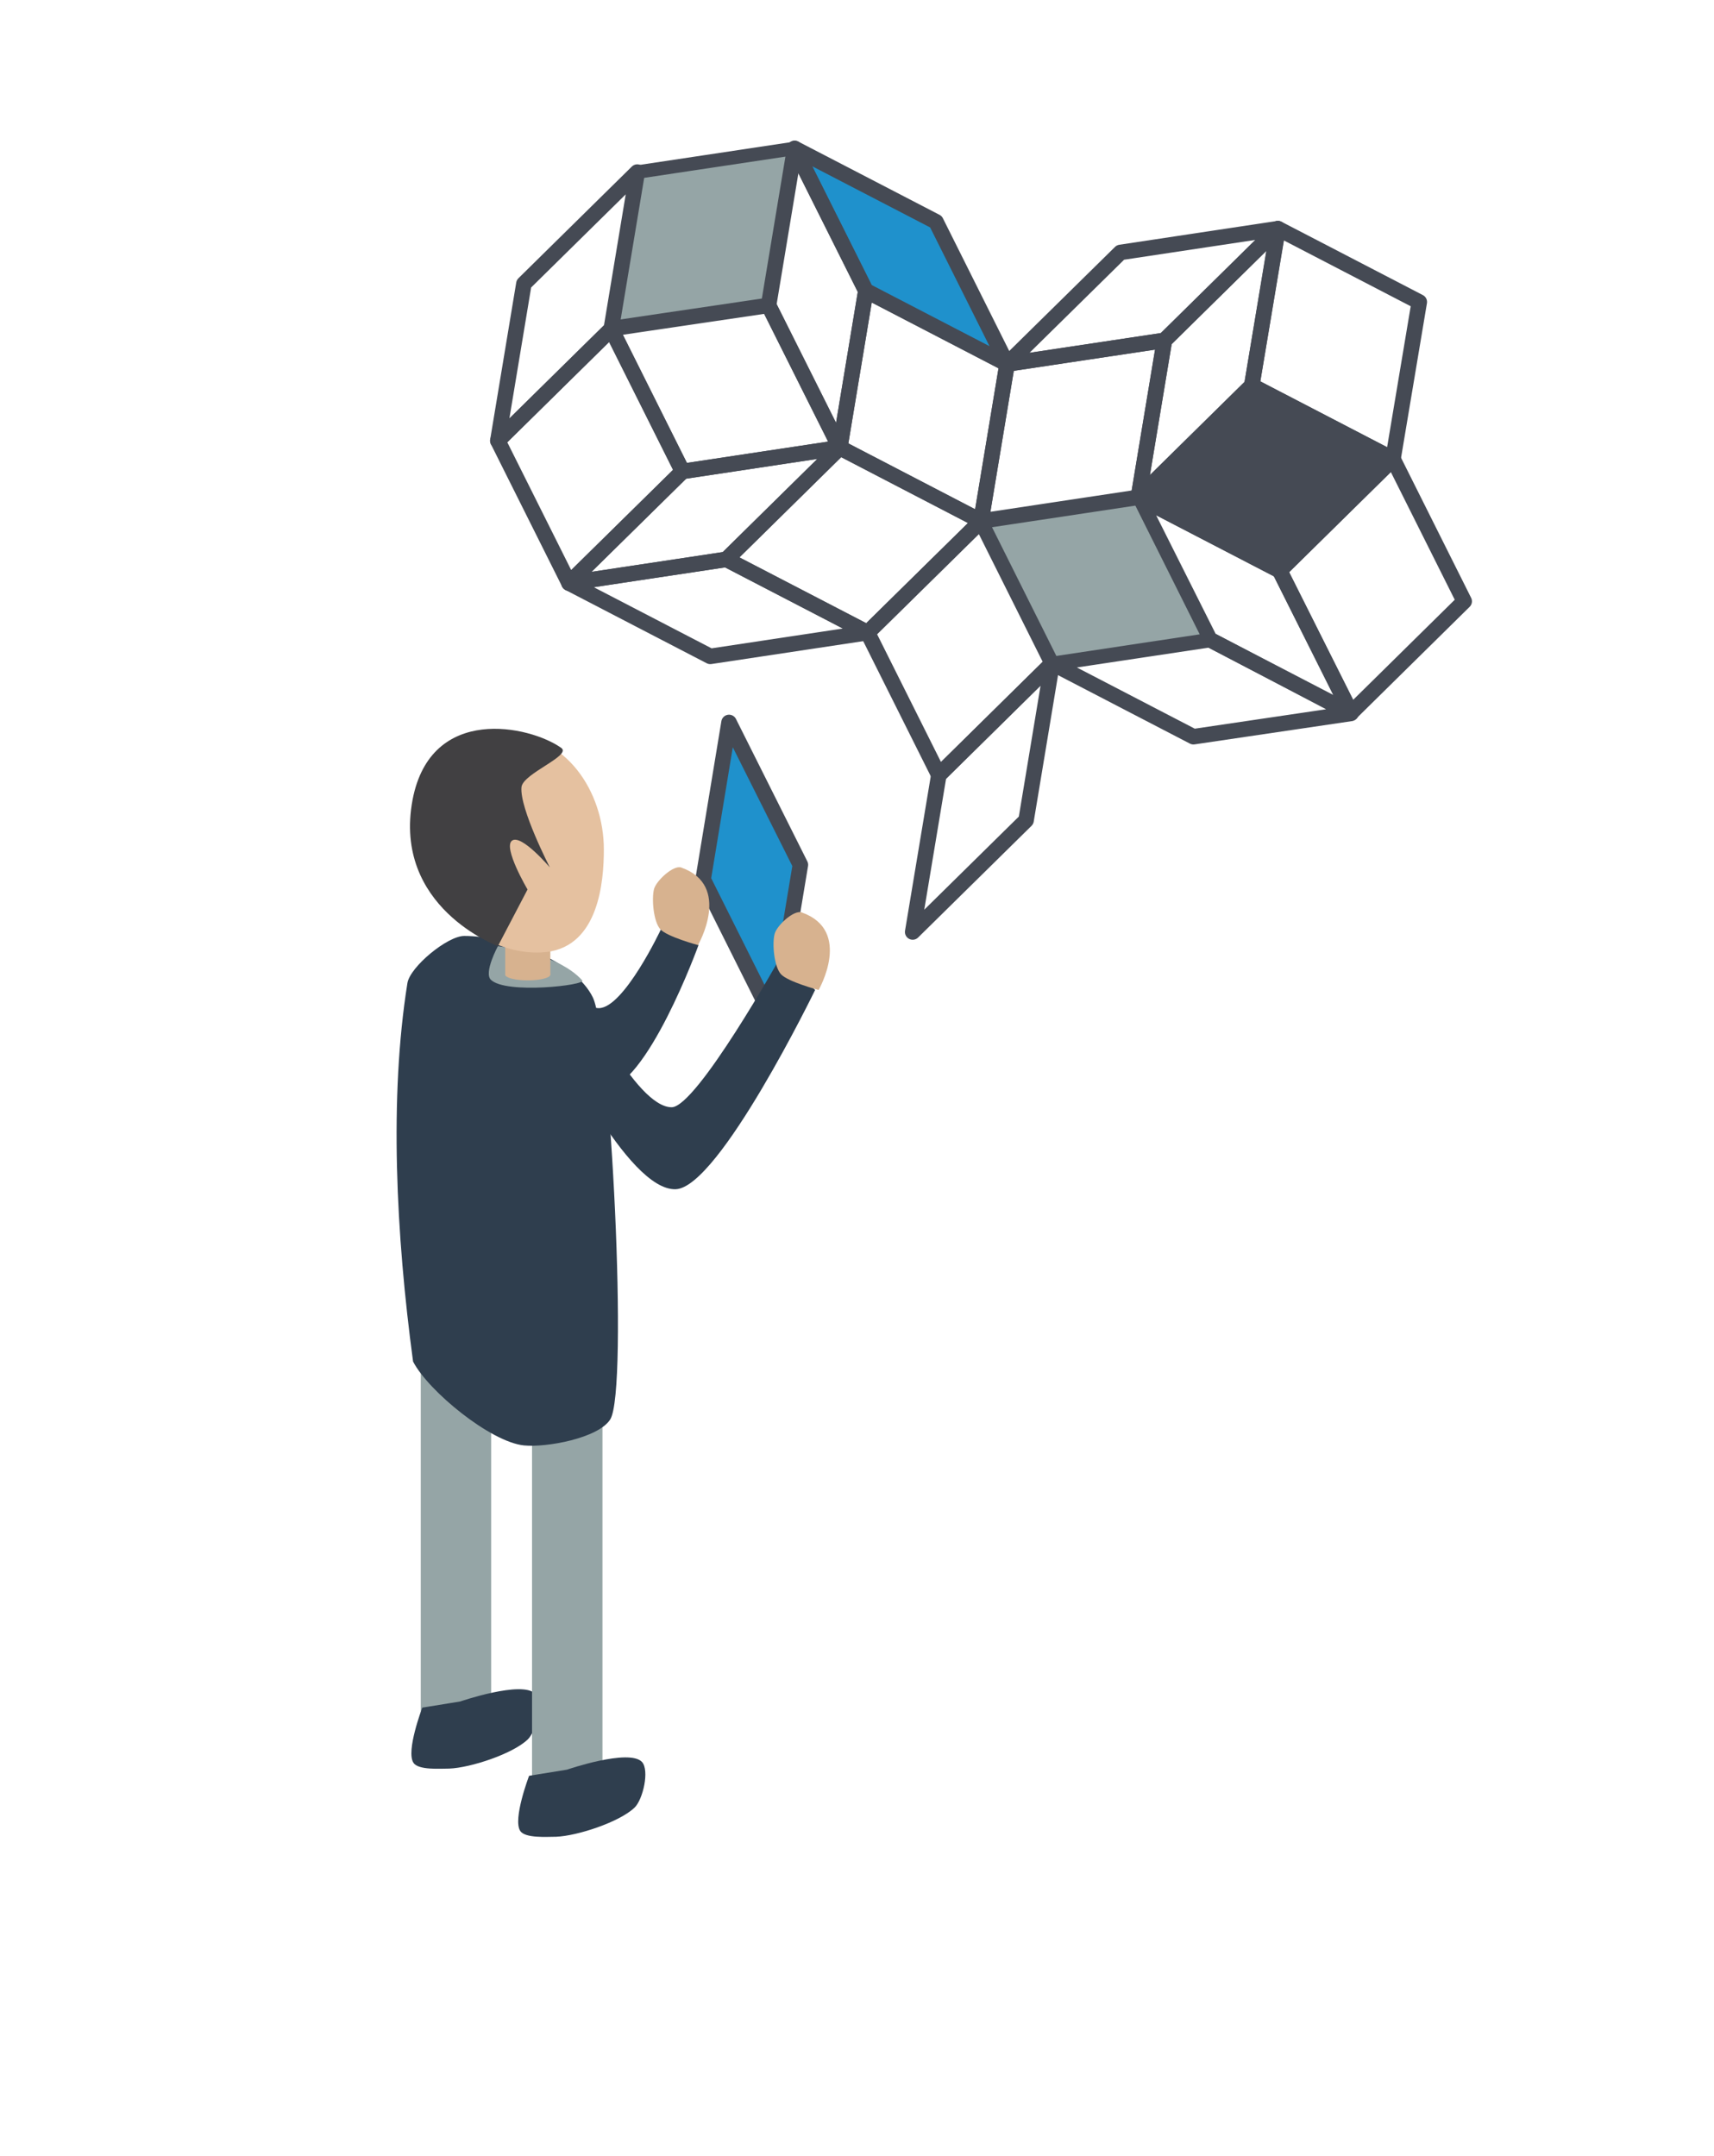 <svg xmlns="http://www.w3.org/2000/svg" viewBox="0 0 221 278">
    <defs>
        <style>
            .cls-1{fill:none;}.cls-1,.cls-2,.cls-3,.cls-4{stroke:#454a54;stroke-linecap:round;stroke-linejoin:round;}.cls-1,.cls-2,.cls-4{stroke-width:2px;}.cls-2{fill:#1f91cc;}.cls-3,.cls-7{fill:#95a5a6;}.cls-3{stroke-width:1.74px;}.cls-4{fill:#454a54;}.cls-5{fill:#ecf0f1;}.cls-6{fill:#2f3e4e;}.cls-8{fill:#d7b28f;}.cls-9{fill:#e5c1a0;}.cls-10{fill:#414042;}
        </style>
    </defs>
    <g id="Layer_4" data-name="Layer 4">
        <path class="cls-1" d="M135.66,85.54,153.88,95l20.29-3L156,82.48Z"/>
        <path class="cls-2" d="M94,93.16,90.66,113.4l9.18,18.36,3.36-20.24Z"/>
        <path class="cls-1" d="M108.28,57.73l18.21,9.46,3.36-20.25-18.21-9.45Z"/>
        <path class="cls-3" d="M99.1,39.38l3.36-20.24L82.17,22.19,78.81,42.43Z"/>
        <path class="cls-1" d="M121.05,99.94l-3.37,20.24,14.62-14.4,3.36-20.24Z"/>
        <path class="cls-1" d="M121.05,99.94l14.61-14.4-9.17-18.35L111.87,81.58Z"/>
        <path class="cls-1" d="M156,82.48l18.22,9.46L165,73.58l-18.21-9.45Z"/>
        <path class="cls-1" d="M179.61,59.19,165,73.58l9.18,18.36,14.61-14.4Z"/>
        <path class="cls-3" d="M156,82.48l-9.17-18.35-20.29,3.06,9.17,18.35Z"/>
        <path class="cls-4" d="M161.4,49.73l-14.62,14.4L165,73.58l14.62-14.39Z"/>
        <path class="cls-1" d="M93.66,72.13,73.37,75.19l18.21,9.45,20.29-3.06Z"/>
        <path class="cls-1" d="M93.66,72.13l18.21,9.45,14.62-14.39-18.21-9.46Z"/>
        <path class="cls-2" d="M129.85,46.94l-9.17-18.35-18.22-9.45,9.18,18.35Z"/>
        <path class="cls-1" d="M146.78,64.13l14.62-14.4,3.36-20.24-14.62,14.4Z"/>
        <path class="cls-1" d="M183,38.94l-18.21-9.45L161.4,49.73l18.21,9.46Z"/>
        <path class="cls-1" d="M129.85,46.94l-3.36,20.25,20.29-3.06,3.36-20.24Z"/>
        <path class="cls-1" d="M150.14,43.89l14.62-14.4-20.29,3.06L129.85,46.94Z"/>
        <path class="cls-1" d="M78.81,42.43l3.36-20.24L67.55,36.59,64.19,56.83Z"/>
        <path class="cls-1" d="M111.64,37.49l-9.18-18.35L99.1,39.38l9.18,18.35Z"/>
        <path class="cls-1" d="M88,60.79l20.29-3.06L99.1,39.38l-20.29,3Z"/>
        <path class="cls-1" d="M78.81,42.43,64.19,56.83l9.18,18.36L88,60.79Z"/>
        <path class="cls-1" d="M108.28,57.73,88,60.79,73.37,75.19l20.29-3.06Z"/>

        <path class="cls-6"
              d="M65.49,115s7,15,11.72,15c3.22,0,8-10.14,8-10.14l4.86,2s-6.67,18.45-12.26,18.71c-6.28.29-15.7-19.67-15.7-19.67Z"/>
        <rect class="cls-7" x="54.25" y="168.9" width="9.08" height="57.44"/>
        <path class="cls-6"
              d="M59.33,219.41s8-2.75,9.67-1c1,1.08.13,4.84-.94,5.88-1.94,1.88-7.42,3.67-10.12,3.77-1.17,0-4,.23-4.63-.75-1-1.49,1.14-7.11,1.14-7.11Z"/>
        <rect class="cls-7" x="68.6" y="176.7" width="9.08" height="57.44"/>
        <path class="cls-6"
              d="M73.1,228.2s8-2.75,9.67-1c1,1.08.13,4.84-.94,5.88-1.94,1.88-7.42,3.67-10.12,3.77-1.17,0-4,.22-4.63-.75-1-1.49,1.14-7.11,1.14-7.11Z"/>
        <path class="cls-6"
              d="M59.86,120.69c5.46,0,14.27,3.12,16.59,7.95,2.23,4.65,4.63,50.61,2.23,54.4-1.54,2.42-8.23,3.64-11.12,3.35-4.31-.44-12.33-7-14.3-10.82-2.2-16.33-3.08-34.08-.73-48.79C52.86,124.68,57.69,120.69,59.86,120.69Z"/>
        <path class="cls-7"
              d="M75.07,126.42c.55.62-9.84,1.82-11.78-.08-.94-.92.91-4.33.91-4.33S71.85,122.83,75.07,126.42Z"/>
        <rect class="cls-8" x="65.14" y="118.85" width="5.82" height="6.84"/>
        <path class="cls-9"
              d="M70.5,122.76c6.7-.82,7.36-9.1,7.36-13.21,0-7.52-4.93-14.86-12.65-14.83-5.19,0-12.59,7.11-10.56,17.88C55.52,117.22,63.44,123.61,70.5,122.76Z"/>
        <path class="cls-10"
              d="M72.35,96.43c1.45,1-4.93,3.3-5.11,5.07-.27,2.73,3.66,10.36,3.66,10.36h0s-3.68-4.34-4.88-3.46,2,6.3,2,6.3L64.2,122s-13.62-5-11-18.89C55.57,90.78,68.32,93.58,72.35,96.43Z"/>
        <ellipse class="cls-8" cx="68.05" cy="125.68" rx="2.91" ry="0.74"/>
        <path class="cls-6"
              d="M74.88,127.78s7,15,11.72,15c3.22,0,14.11-19.5,14.11-19.5l4.39,4.38s-12.36,25.43-17.95,25.69c-6.28.29-15.7-19.67-15.7-19.67Z"/>
        <path class="cls-8"
              d="M90,121.87s4.43-7.67-2.16-10c-1-.36-3.22,1.69-3.51,2.77-.33,1.27-.07,4.22.81,5.19S90,121.87,90,121.87Z"/>
        <path class="cls-8"
              d="M105.55,127.66s4.42-7.66-2.17-10c-1-.37-3.22,1.68-3.5,2.76-.34,1.27-.07,4.22.81,5.2S105.55,127.66,105.55,127.66Z"/>
    </g>
</svg>